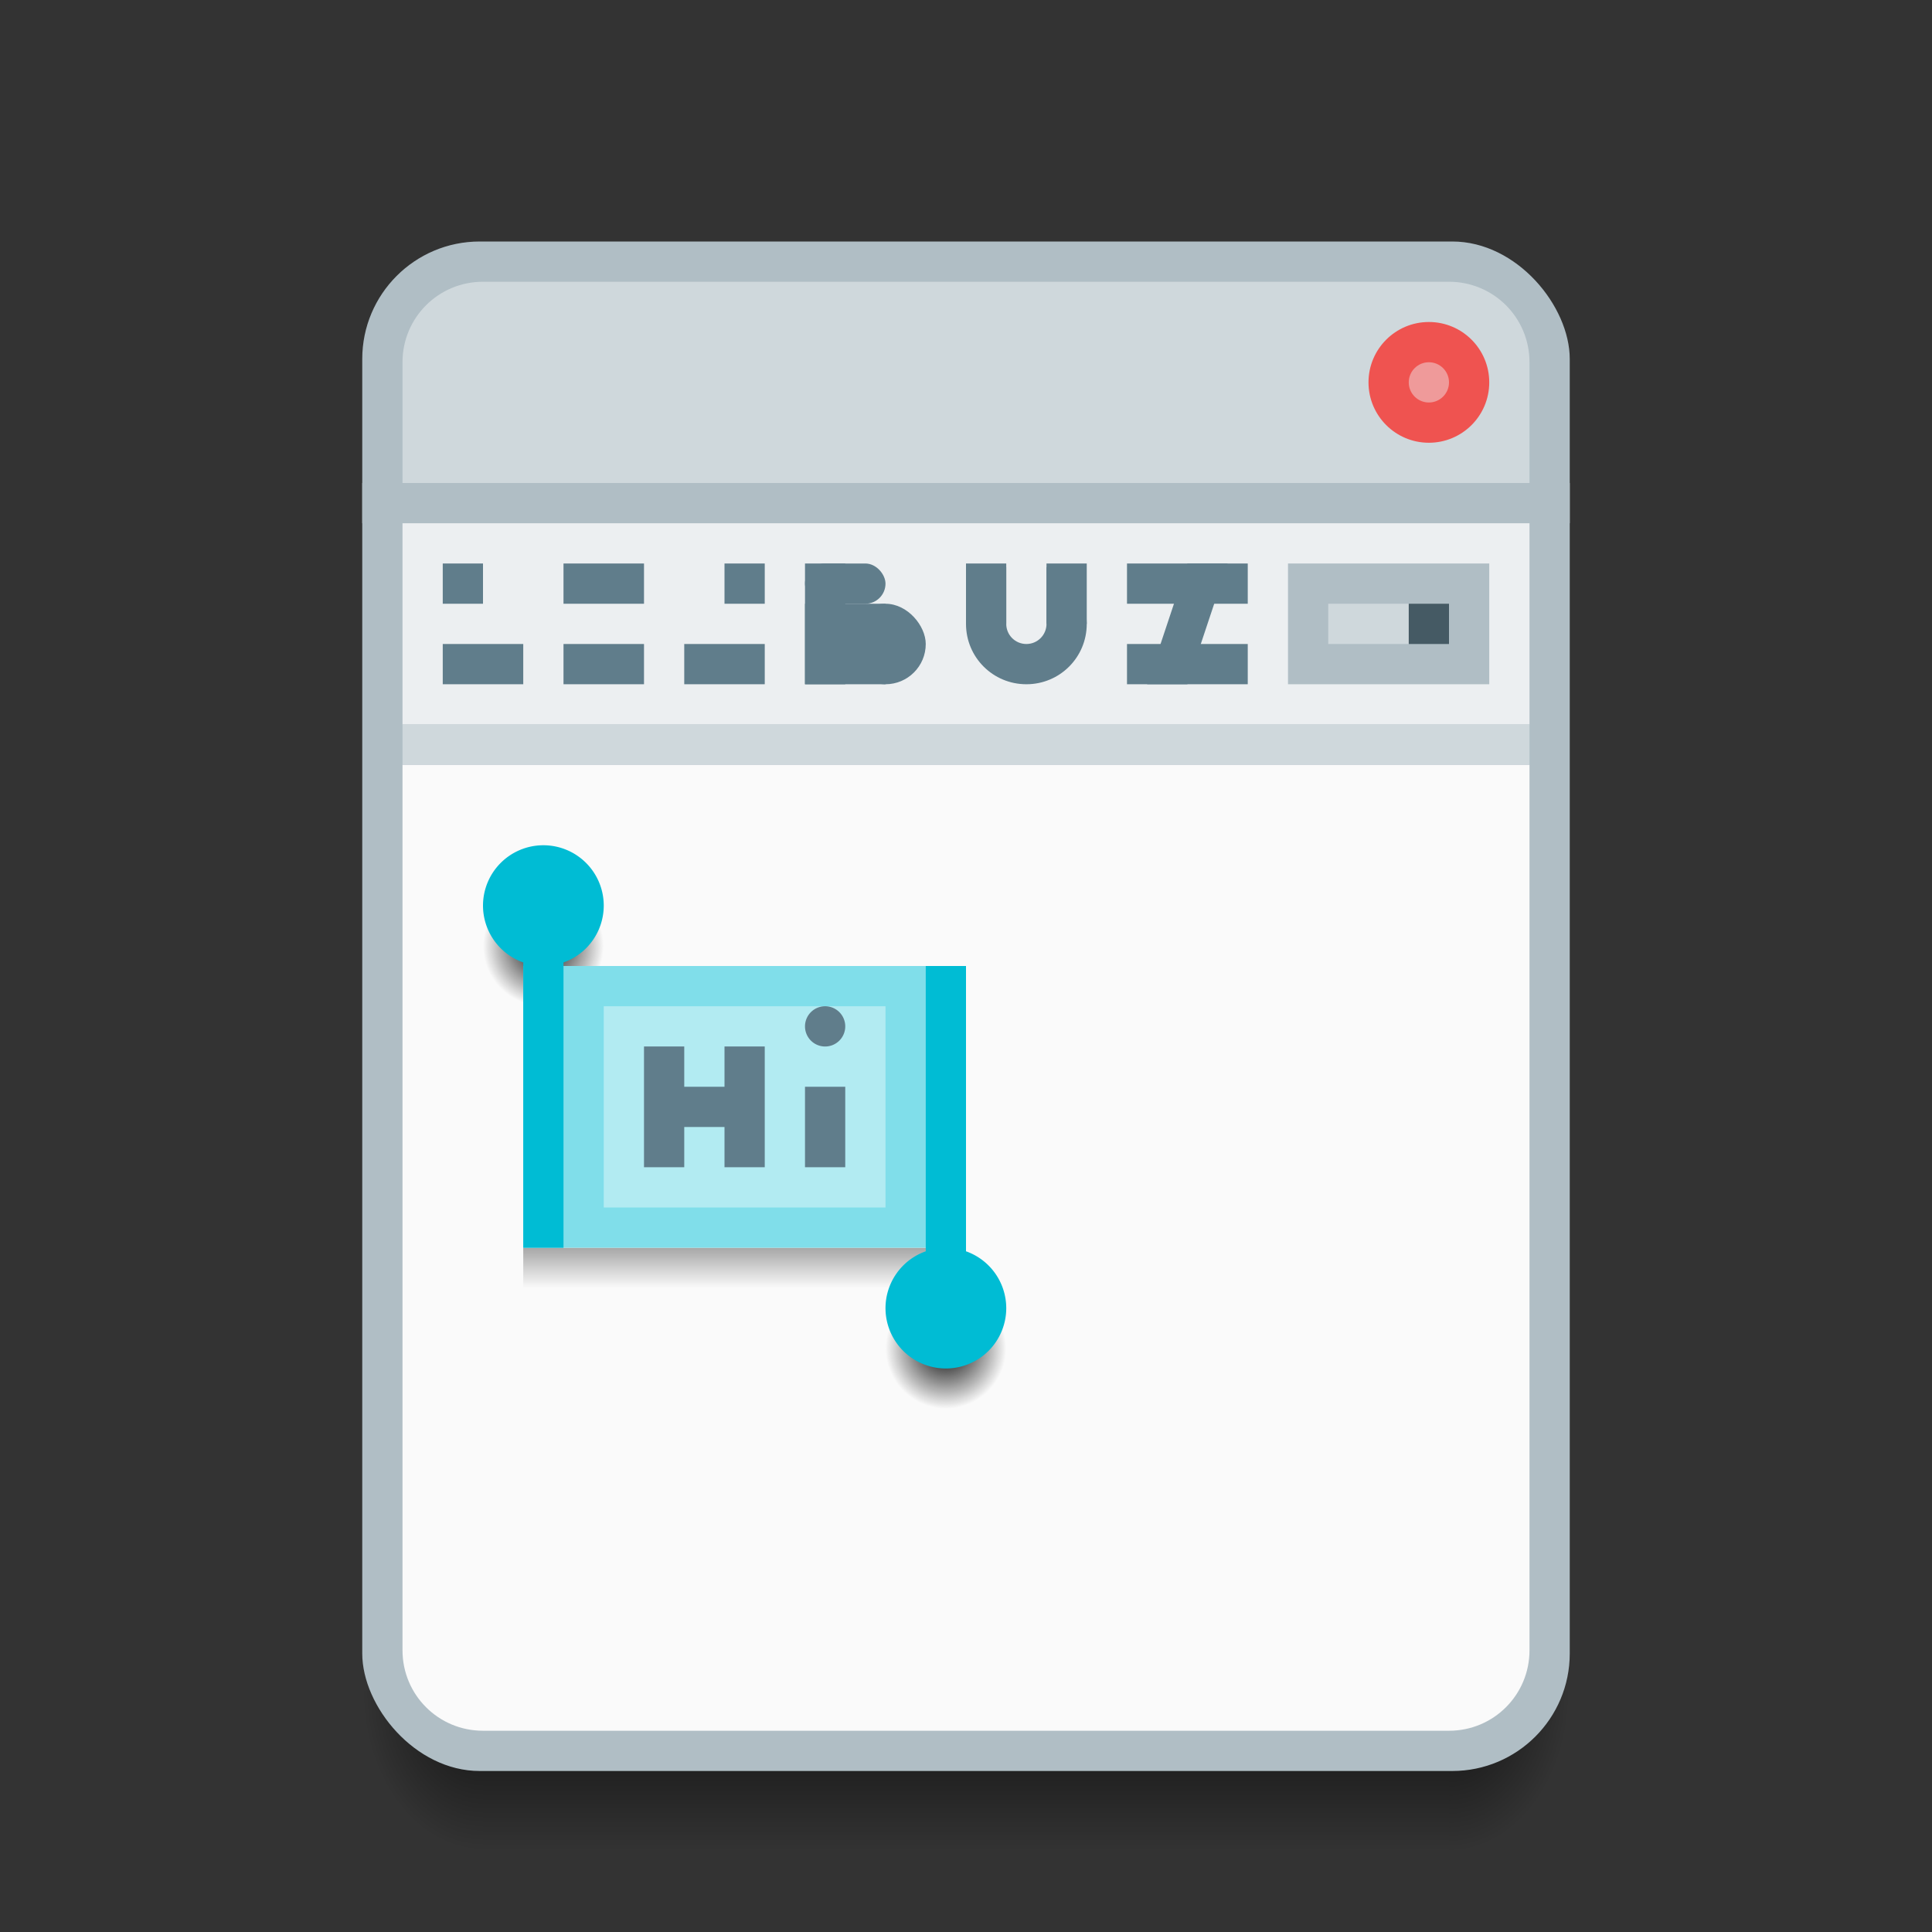 <?xml version="1.0" encoding="UTF-8" standalone="no"?>
<!-- Created using Karbon, part of Calligra: http://www.calligra.org/karbon -->

<svg
   xmlns:dc="http://purl.org/dc/elements/1.1/"
   xmlns:cc="http://creativecommons.org/ns#"
   xmlns:rdf="http://www.w3.org/1999/02/22-rdf-syntax-ns#"
   xmlns:svg="http://www.w3.org/2000/svg"
   xmlns="http://www.w3.org/2000/svg"
   xmlns:xlink="http://www.w3.org/1999/xlink"
   xmlns:sodipodi="http://sodipodi.sourceforge.net/DTD/sodipodi-0.dtd"
   xmlns:inkscape="http://www.inkscape.org/namespaces/inkscape"
   width="48"
   height="48"
   id="svg2"
   version="1.1"
   inkscape:version="0.91 r13725"
   sodipodi:docname="utilities-text-editor.svg">
  <rect width="100%" height="100%" fill="#333333" stroke="none"/>
  <sodipodi:namedview
     pagecolor="#ffffff"
     bordercolor="#666666"
     borderopacity="1"
     objecttolerance="10"
     gridtolerance="10000"
     guidetolerance="10"
     inkscape:pageopacity="0"
     inkscape:pageshadow="2"
     inkscape:window-width="2560"
     inkscape:window-height="959"
     id="namedview10"
     showgrid="true"
     inkscape:showpageshadow="false"
     borderlayer="true"
     fit-margin-top="0"
     fit-margin-left="0"
     fit-margin-right="0"
     fit-margin-bottom="0"
     inkscape:zoom="22.804194"
     inkscape:cx="23.478906"
     inkscape:cy="27.062217"
     inkscape:window-x="0"
     inkscape:window-y="34"
     inkscape:window-maximized="1"
     inkscape:current-layer="layer1"
     showguides="true">
    <inkscape:grid
       type="xygrid"
       id="grid4141"
       originx="20px"
       originy="0px" />
    <sodipodi:guide
       position="0,48"
       orientation="48,0"
       id="guide4147" />
    <sodipodi:guide
       position="48,0"
       orientation="-48,0"
       id="guide4151" />
    <sodipodi:guide
       position="48,48"
       orientation="0,-48"
       id="guide4153" />
    <sodipodi:guide
       position="4,37"
       orientation="40,0"
       id="guide4219" />
    <sodipodi:guide
       position="7,4"
       orientation="0,34"
       id="guide4221" />
    <sodipodi:guide
       position="44,32"
       orientation="-29,0"
       id="guide4223" />
    <sodipodi:guide
       position="30,44"
       orientation="0,-23"
       id="guide4227" />
  </sodipodi:namedview>
  <defs
     id="defs4">
    <linearGradient
       inkscape:collect="always"
       id="Shadow">
      <stop
         style="stop-color:#000000;stop-opacity:1;"
         offset="0"
         id="stop4186" />
      <stop
         style="stop-color:#000000;stop-opacity:0;"
         offset="1"
         id="stop4188" />
    </linearGradient>
    <linearGradient
       inkscape:collect="always"
       xlink:href="#Shadow"
       id="linearGradient4190"
       x1="24"
       y1="42"
       x2="24"
       y2="46"
       gradientUnits="userSpaceOnUse" />
    <radialGradient
       inkscape:collect="always"
       xlink:href="#Shadow"
       id="radialGradient4200"
       cx="44"
       cy="42.5"
       fx="44"
       fy="42.5"
       r="1.5"
       gradientTransform="matrix(-5.6193702e-6,2.667,-2,-4.214526e-6,121,-75.333)"
       gradientUnits="userSpaceOnUse" />
    <radialGradient
       inkscape:collect="always"
       xlink:href="#Shadow"
       id="radialGradient4208"
       cx="4"
       cy="42.5"
       fx="4"
       fy="42.5"
       r="1.5"
       gradientTransform="matrix(-2,-2.935184e-6,3.9135795e-6,-2.667,20,155.333)"
       gradientUnits="userSpaceOnUse" />
    <radialGradient
       inkscape:collect="always"
       xlink:href="#Shadow"
       id="radialGradient4379"
       cx="13.5"
       cy="24.5"
       fx="13.5"
       fy="24.5"
       r="1.5"
       gradientUnits="userSpaceOnUse"
       gradientTransform="translate(0,-1)" />
    <radialGradient
       gradientTransform="translate(10,9)"
       inkscape:collect="always"
       xlink:href="#Shadow"
       id="radialGradient4379-4"
       cx="13.5"
       cy="24.5"
       fx="13.5"
       fy="24.5"
       r="1.5"
       gradientUnits="userSpaceOnUse" />
    <linearGradient
       inkscape:collect="always"
       xlink:href="#Shadow"
       id="linearGradient4415"
       x1="18"
       y1="30"
       x2="18"
       y2="33"
       gradientUnits="userSpaceOnUse"
       gradientTransform="translate(0,-1)" />
  </defs>
  <g
     inkscape:groupmode="layer"
     id="layer1"
     inkscape:label="Layer 1">
    <path
       style="opacity:0.7;fill:url(#radialGradient4200);fill-opacity:1;stroke:none;stroke-width:2;stroke-linecap:butt;stroke-linejoin:round;stroke-miterlimit:4;stroke-dasharray:none;stroke-opacity:1"
       d="m 36,42 0,4 1,0 c 1.108,0 2,-0.892 2,-2 l 0,-2 -3,0 z"
       id="path4174"
       inkscape:connector-curvature="0" />
    <path
       style="opacity:0.7;fill:url(#linearGradient4190);fill-opacity:1;stroke:none;stroke-width:2;stroke-linecap:butt;stroke-linejoin:round;stroke-miterlimit:4;stroke-dasharray:none;stroke-opacity:1"
       d="m 12,42 0,4 24,0 0,-4 z"
       id="path4169"
       inkscape:connector-curvature="0"
       sodipodi:nodetypes="ccccc" />
    <path
       style="opacity:0.7;fill:url(#radialGradient4208);fill-opacity:1;stroke:none;stroke-width:2;stroke-linecap:butt;stroke-linejoin:round;stroke-miterlimit:4;stroke-dasharray:none;stroke-opacity:1"
       d="m 9,42 0,2 c 0,1.108 0.892,2 2,2 l 1,0 0,-4 -3,0 z"
       id="rect4157"
       inkscape:connector-curvature="0" />
    <rect
       style="opacity:1;fill:#b0bec5;fill-opacity:1;stroke:none;stroke-width:2;stroke-linecap:butt;stroke-linejoin:round;stroke-miterlimit:4;stroke-dasharray:none;stroke-opacity:1"
       id="rect4272"
       width="30"
       height="38"
       x="9"
       y="6"
       ry="2.919" />
    <path
       style="opacity:1;fill:#fafafa;fill-opacity:1;stroke:none;stroke-width:2;stroke-linecap:butt;stroke-linejoin:round;stroke-miterlimit:4;stroke-dasharray:none;stroke-opacity:1"
       d="m 38,19 -28,0 0,22 c 0,1.108 0.892,2 2,2 l 24,0 c 1.108,0 2,-0.892 2,-2 z"
       id="path4291"
       inkscape:connector-curvature="0"
       sodipodi:nodetypes="ccssssc" />
    <rect
       style="opacity:1;fill:url(#linearGradient4415);fill-opacity:1;stroke:none;stroke-width:2;stroke-linecap:butt;stroke-linejoin:round;stroke-miterlimit:4;stroke-dasharray:none;stroke-opacity:1"
       id="rect4407"
       width="11"
       height="1"
       x="13"
       y="31" />
    <path
       style="opacity:1;fill:#cfd8dc;fill-opacity:1;stroke:none;stroke-width:2;stroke-linecap:butt;stroke-linejoin:round;stroke-miterlimit:4;stroke-dasharray:none;stroke-opacity:1"
       d="m 12,7 c -1.108,0 -2,0.892 -2,2 l 0,3 28,0 0,-3 C 38,7.892 37.108,7 36,7 l -24,0 z"
       id="rect4282"
       inkscape:connector-curvature="0" />
    <circle
       style="opacity:1;fill:#ef5350;fill-opacity:1;stroke:none;stroke-width:2;stroke-linecap:butt;stroke-linejoin:round;stroke-miterlimit:4;stroke-dasharray:none;stroke-opacity:1"
       id="path4284"
       cx="35.5"
       cy="9.5"
       r="1.5" />
    <ellipse
       cy="9.5"
       cx="35.5"
       id="circle4286"
       style="opacity:1;fill:#ef9a9a;fill-opacity:1;stroke:none;stroke-width:2;stroke-linecap:butt;stroke-linejoin:round;stroke-miterlimit:4;stroke-dasharray:none;stroke-opacity:1"
       rx="0.5"
       ry="0.5" />
    <rect
       style="opacity:1;fill:#b0bec5;fill-opacity:1;stroke:none;stroke-width:2;stroke-linecap:butt;stroke-linejoin:round;stroke-miterlimit:4;stroke-dasharray:none;stroke-opacity:1"
       id="rect4293"
       width="30"
       height="1"
       x="9"
       y="12"
       ry="0" />
    <rect
       style="opacity:1;fill:#eceff1;fill-opacity:1;stroke:none;stroke-width:2;stroke-linecap:butt;stroke-linejoin:round;stroke-miterlimit:4;stroke-dasharray:none;stroke-opacity:1"
       id="rect4295"
       width="28"
       height="5"
       x="10"
       y="13" />
    <rect
       style="opacity:1;fill:#cfd8dc;fill-opacity:1;stroke:none;stroke-width:2;stroke-linecap:butt;stroke-linejoin:round;stroke-miterlimit:4;stroke-dasharray:none;stroke-opacity:1"
       id="rect4297"
       width="28"
       height="1"
       x="10"
       y="18" />
    <rect
       style="opacity:1;fill:#607d8b;fill-opacity:1;stroke:none;stroke-width:2;stroke-linecap:butt;stroke-linejoin:round;stroke-miterlimit:4;stroke-dasharray:none;stroke-opacity:1"
       id="rect4303"
       width="1"
       height="1"
       x="11"
       y="14"
       ry="0" />
    <rect
       style="opacity:1;fill:#607d8b;fill-opacity:1;stroke:none;stroke-width:2;stroke-linecap:butt;stroke-linejoin:round;stroke-miterlimit:4;stroke-dasharray:none;stroke-opacity:1"
       id="rect4305"
       width="2"
       height="1"
       x="11"
       y="16" />
    <rect
       style="opacity:1;fill:#607d8b;fill-opacity:1;stroke:none;stroke-width:2;stroke-linecap:butt;stroke-linejoin:round;stroke-miterlimit:4;stroke-dasharray:none;stroke-opacity:1"
       id="rect4307"
       width="2"
       height="1"
       x="14"
       y="14" />
    <rect
       style="opacity:1;fill:#607d8b;fill-opacity:1;stroke:none;stroke-width:2;stroke-linecap:butt;stroke-linejoin:round;stroke-miterlimit:4;stroke-dasharray:none;stroke-opacity:1"
       id="rect4309"
       width="2"
       height="1"
       x="14"
       y="16" />
    <rect
       ry="0"
       y="14"
       x="-19"
       height="1"
       width="1"
       id="rect4311"
       style="opacity:1;fill:#607d8b;fill-opacity:1;stroke:none;stroke-width:2;stroke-linecap:butt;stroke-linejoin:round;stroke-miterlimit:4;stroke-dasharray:none;stroke-opacity:1"
       transform="scale(-1,1)" />
    <rect
       y="16"
       x="-19"
       height="1"
       width="2"
       id="rect4313"
       style="opacity:1;fill:#607d8b;fill-opacity:1;stroke:none;stroke-width:2;stroke-linecap:butt;stroke-linejoin:round;stroke-miterlimit:4;stroke-dasharray:none;stroke-opacity:1"
       transform="scale(-1,1)" />
    <rect
       style="opacity:1;fill:#b0bec5;fill-opacity:1;stroke:none;stroke-width:2;stroke-linecap:butt;stroke-linejoin:round;stroke-miterlimit:4;stroke-dasharray:none;stroke-opacity:1"
       id="rect4317"
       width="5"
       height="3"
       x="32"
       y="14"
       ry="0" />
    <rect
       style="opacity:1;fill:#cfd8dc;fill-opacity:1;stroke:none;stroke-width:2;stroke-linecap:butt;stroke-linejoin:round;stroke-miterlimit:4;stroke-dasharray:none;stroke-opacity:1"
       id="rect4322"
       width="2"
       height="1"
       x="33"
       y="15" />
    <rect
       style="opacity:1;fill:#455a64;fill-opacity:1;stroke:none;stroke-width:2;stroke-linecap:butt;stroke-linejoin:round;stroke-miterlimit:4;stroke-dasharray:none;stroke-opacity:1"
       id="rect4324"
       width="1"
       height="1"
       x="35"
       y="15" />
    <rect
       style="opacity:1;fill:#607d8b;fill-opacity:1;stroke:none;stroke-width:2;stroke-linecap:butt;stroke-linejoin:round;stroke-miterlimit:4;stroke-dasharray:none;stroke-opacity:1"
       id="rect4326"
       width="1"
       height="3"
       x="20"
       y="14" />
    <rect
       style="opacity:1;fill:#607d8b;fill-opacity:1;stroke:none;stroke-width:2;stroke-linecap:butt;stroke-linejoin:round;stroke-miterlimit:4;stroke-dasharray:none;stroke-opacity:1"
       id="rect4328"
       width="2"
       height="2"
       x="21"
       y="15"
       ry="1" />
    <rect
       style="opacity:1;fill:#607d8b;fill-opacity:1;stroke:none;stroke-width:2;stroke-linecap:butt;stroke-linejoin:round;stroke-miterlimit:4;stroke-dasharray:none;stroke-opacity:1"
       id="rect4330"
       width="2"
       height="2"
       x="20"
       y="15"
       ry="0" />
    <rect
       style="opacity:1;fill:#607d8b;fill-opacity:1;stroke:none;stroke-width:2;stroke-linecap:butt;stroke-linejoin:round;stroke-miterlimit:4;stroke-dasharray:none;stroke-opacity:1"
       id="rect4332"
       width="2"
       height="1"
       x="20"
       y="14"
       ry="0.5" />
    <path
       style="opacity:1;fill:#607d8b;fill-opacity:1;stroke:none;stroke-width:2;stroke-linecap:butt;stroke-linejoin:round;stroke-miterlimit:4;stroke-dasharray:none;stroke-opacity:1"
       d="m 25,14.092 c -0.582,0.206 -1,0.754 -1,1.408 0,0.831 0.669,1.5 1.5,1.5 0.831,0 1.5,-0.669 1.5,-1.5 0,-0.654 -0.418,-1.202 -1,-1.408 l 0,1.408 c 0,0.277 -0.223,0.5 -0.5,0.5 -0.277,0 -0.5,-0.223 -0.5,-0.5 l 0,-1.408 z"
       id="rect4334"
       inkscape:connector-curvature="0" />
    <rect
       style="opacity:1;fill:#607d8b;fill-opacity:1;stroke:none;stroke-width:2;stroke-linecap:butt;stroke-linejoin:round;stroke-miterlimit:4;stroke-dasharray:none;stroke-opacity:1"
       id="rect4339"
       width="1"
       height="1.5"
       x="24"
       y="14"
       ry="0" />
    <rect
       ry="0"
       y="14"
       x="26"
       height="1.5"
       width="1"
       id="rect4341"
       style="opacity:1;fill:#607d8b;fill-opacity:1;stroke:none;stroke-width:2;stroke-linecap:butt;stroke-linejoin:round;stroke-miterlimit:4;stroke-dasharray:none;stroke-opacity:1" />
    <path
       style="opacity:1;fill:#607d8b;fill-opacity:1;stroke:none;stroke-width:2;stroke-linecap:butt;stroke-linejoin:round;stroke-miterlimit:4;stroke-dasharray:none;stroke-opacity:1"
       d="m 29.5,14 1,0 L 29.5,17 l -1,0 z"
       id="rect4343"
       inkscape:connector-curvature="0"
       sodipodi:nodetypes="ccccc" />
    <rect
       style="opacity:1;fill:#607d8b;fill-opacity:1;stroke:none;stroke-width:2;stroke-linecap:butt;stroke-linejoin:round;stroke-miterlimit:4;stroke-dasharray:none;stroke-opacity:1"
       id="rect4345"
       width="3"
       height="1"
       x="28"
       y="14" />
    <rect
       style="opacity:1;fill:#607d8b;fill-opacity:1;stroke:none;stroke-width:2;stroke-linecap:butt;stroke-linejoin:round;stroke-miterlimit:4;stroke-dasharray:none;stroke-opacity:1"
       id="rect4347"
       width="3"
       height="1"
       x="28"
       y="16" />
    <ellipse
       cy="23.5"
       cx="13.5"
       id="circle4375"
       style="opacity:1;fill:url(#radialGradient4379);fill-opacity:1;stroke:none;stroke-width:2;stroke-linecap:butt;stroke-linejoin:round;stroke-miterlimit:4;stroke-dasharray:none;stroke-opacity:1"
       rx="1.5"
       ry="1.5" />
    <rect
       style="opacity:1;fill:#80deea;fill-opacity:1;stroke:none;stroke-width:2;stroke-linecap:butt;stroke-linejoin:round;stroke-miterlimit:4;stroke-dasharray:none;stroke-opacity:1"
       id="rect4355"
       width="11"
       height="7"
       x="13"
       y="24" />
    <rect
       style="opacity:1;fill:#b2ebf2;fill-opacity:1;stroke:none;stroke-width:2;stroke-linecap:butt;stroke-linejoin:round;stroke-miterlimit:4;stroke-dasharray:none;stroke-opacity:1"
       id="rect4357"
       width="7"
       height="5"
       x="15"
       y="25" />
    <ellipse
       cy="33.5"
       cx="23.5"
       id="circle4375-3"
       style="opacity:1;fill:url(#radialGradient4379-4);fill-opacity:1;stroke:none;stroke-width:2;stroke-linecap:butt;stroke-linejoin:round;stroke-miterlimit:4;stroke-dasharray:none;stroke-opacity:1"
       rx="1.5"
       ry="1.5" />
    <path
       style="opacity:1;fill:#00bcd4;fill-opacity:1;stroke:none;stroke-width:2;stroke-linecap:butt;stroke-linejoin:round;stroke-miterlimit:4;stroke-dasharray:none;stroke-opacity:1"
       d="m 23,24 0,7.088 a 1.5,1.5 0 0 0 -1,1.412 1.5,1.5 0 0 0 1.5,1.5 1.5,1.5 0 0 0 1.5,-1.5 1.5,1.5 0 0 0 -1,-1.412 l 0,-7.088 -1,0 z"
       id="circle4359"
       inkscape:connector-curvature="0" />
    <path
       style="opacity:1;fill:#607d8b;fill-opacity:1;stroke:none;stroke-width:2;stroke-linecap:butt;stroke-linejoin:round;stroke-miterlimit:4;stroke-dasharray:none;stroke-opacity:1"
       d="m 20.5,25 a 0.5,0.5 0 0 0 -0.5,0.5 0.5,0.5 0 0 0 0.5,0.5 0.5,0.5 0 0 0 0.5,-0.5 0.5,0.5 0 0 0 -0.5,-0.5 z m -4.5,1 0,3 1,0 0,-1 1,0 0,1 1,0 0,-3 -1,0 0,1 -1,0 0,-1 -1,0 z m 4,1 0,2 1,0 0,-2 -1,0 z"
       id="rect4363"
       inkscape:connector-curvature="0" />
    <path
       style="opacity:1;fill:#00bcd4;fill-opacity:1;stroke:none;stroke-width:2;stroke-linecap:butt;stroke-linejoin:round;stroke-miterlimit:4;stroke-dasharray:none;stroke-opacity:1"
       d="m 13.5,21 a 1.5,1.5 0 0 0 -1.5,1.5 1.5,1.5 0 0 0 1,1.412 l 0,7.088 1,0 0,-7.088 a 1.5,1.5 0 0 0 1,-1.412 1.5,1.5 0 0 0 -1.5,-1.5 z"
       id="path4350"
       inkscape:connector-curvature="0" />
  </g>
</svg>
